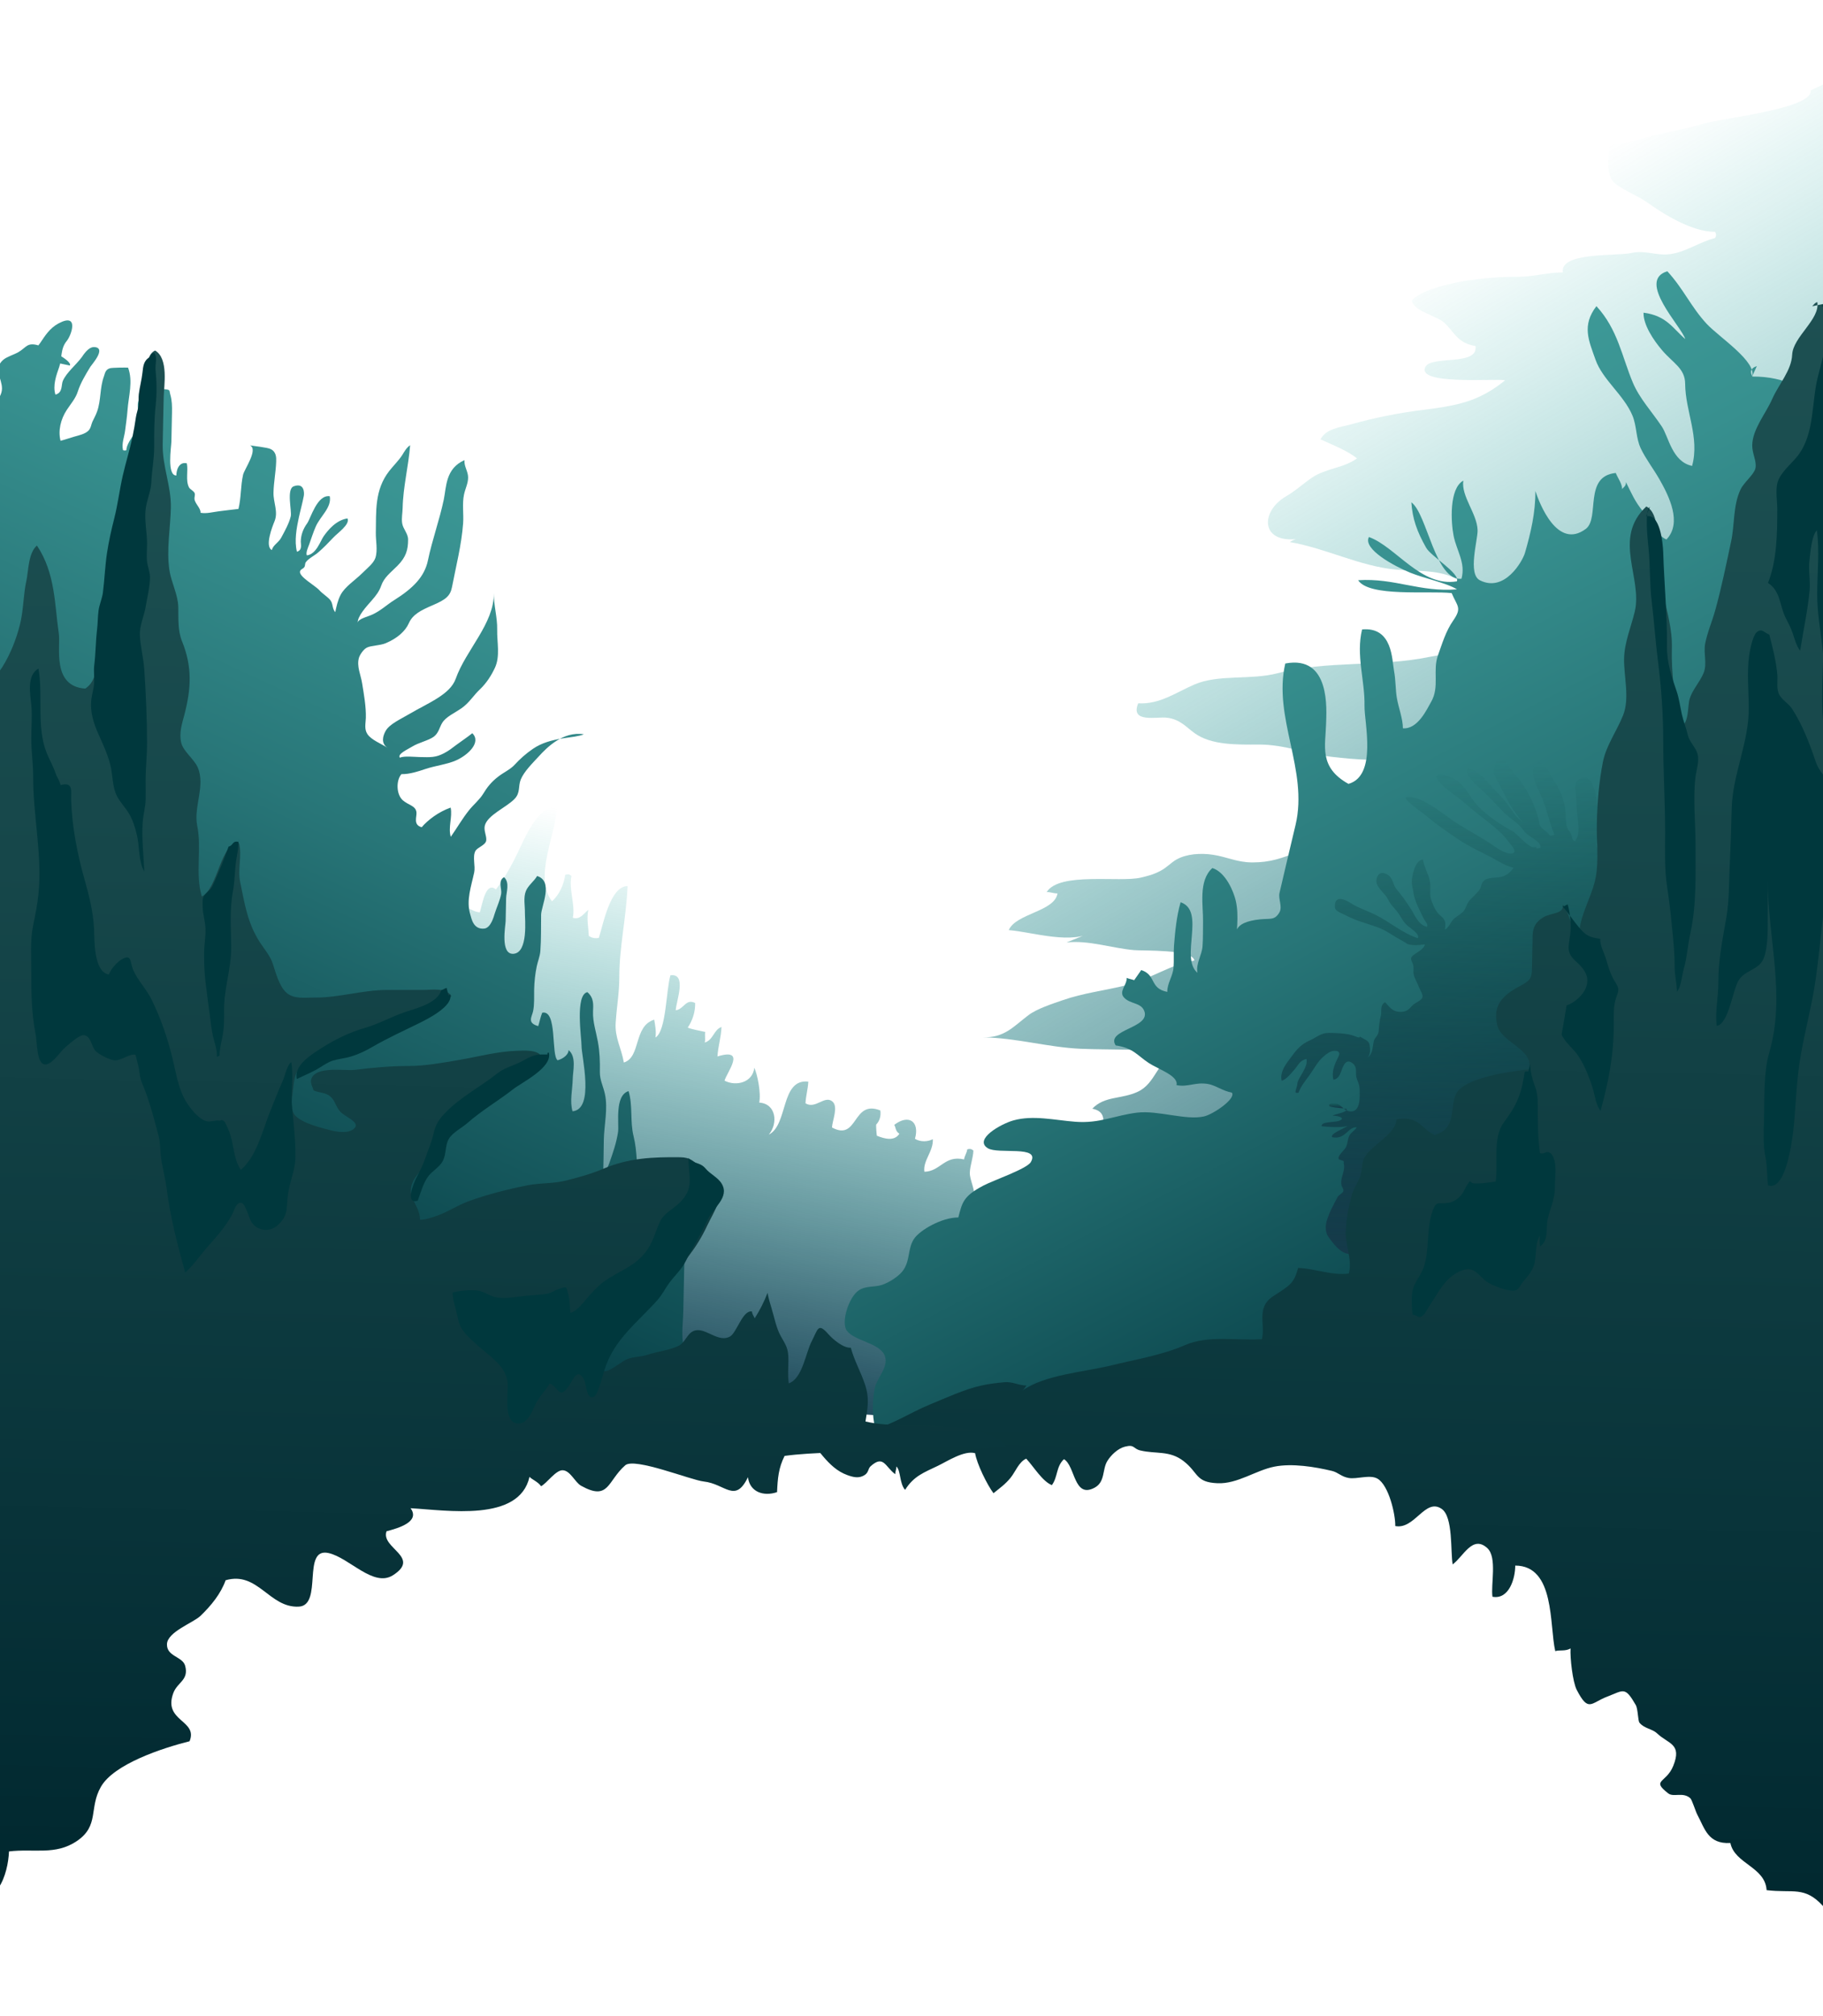 <?xml version="1.0" encoding="utf-8"?>
<!-- Generator: Adobe Illustrator 16.0.0, SVG Export Plug-In . SVG Version: 6.00 Build 0)  -->
<!DOCTYPE svg PUBLIC "-//W3C//DTD SVG 1.1//EN" "http://www.w3.org/Graphics/SVG/1.1/DTD/svg11.dtd">
<svg version="1.1" id="Layer_1" xmlns="http://www.w3.org/2000/svg" xmlns:xlink="http://www.w3.org/1999/xlink" x="0px" y="0px"
	 width="3836px" height="4241px" viewBox="0 0 3836 4241" enable-background="new 0 0 3836 4241" xml:space="preserve">
<linearGradient id="SVGID_1_" gradientUnits="userSpaceOnUse" x1="1809.904" y1="2864.427" x2="1809.904" y2="1705.448" gradientTransform="matrix(0.984 0.18 -0.18 0.984 123.84 -226.67)">
	<stop  offset="0" style="stop-color:#1D4759"/>
	<stop  offset="0.181" style="stop-color:#1A5261;stop-opacity:0.819"/>
	<stop  offset="0.499" style="stop-color:#116F75;stop-opacity:0.501"/>
	<stop  offset="0.914" style="stop-color:#039E96;stop-opacity:0.086"/>
	<stop  offset="1" style="stop-color:#00A99D;stop-opacity:0"/>
</linearGradient>
<path fill="url(#SVGID_1_)" d="M1013.542,1904.774c32.437-30.83,54.985-67.828,74.803-108.722
	c13.846-28.569,44.883-105.599,83.449-97.126c-2.082,55.902-49.242,147.178-10.287,197.099
	c15.494-13.561,24.968-35.364,27.859-55.595c4.884-2.079,9.243-1.281,13.078,2.395c-5.875,29.565,8.47,59.894,2.93,87.886
	c14.919,4.797,22.906-8.668,32.586-16.743c-3.973,18.906,0.22,36.108,1.037,55.213c6.76,4.039,13.316,5.38,21.102,3.862
	c8.84-26.966,23.367-108.565,60.404-109.031c-2.607,66.607-17.411,127.5-17.342,191.366c0.035,32.586-5.469,62.316-7.664,96.191
	c-2.047,31.601,12.06,53.153,17.223,83.644c36.359-11.295,19.881-76.54,63.881-90.158c1.989,11.639,4.521,24.672,2.66,37.491
	c22.994-13.438,22.355-101.763,31.494-130.804c35.568-4.683,11.916,54.649,11.159,73.519c16.981-1.801,21.23-25.437,40.829-15.206
	c0.436,18.769-5.523,36.622-15.6,51.776c11.658,4.438,24.933,6.22,36.971,9.197c-1.786,6.169,0.838,16.27-1.262,22.156
	c18.408-5.374,18.648-26.822,35.311-32.742c-0.549,20.762-7.33,41.336-8.506,62.047c62.295-19.34,19.578,33.616,14.92,50.92
	c25.021,12.85,59.607,3.283,62.613-27.165c6.531,13.538,14.568,53.314,10.407,73.278c35.761,2.27,40.037,43.639,20.21,67.316
	c41.015-20.59,24.131-117.965,83.059-111.439c-0.661,15.321-5.31,30.315-5.92,45.618c21.138,13.149,40.515-18.027,56.926-3.52
	c12.538,11.083-0.646,40.169-1.178,54.416c55.711,29.912,42.158-59.562,101.699-35.858c1.748,11.056-1.416,22.394-8.723,29.706
	c-0.471,2.679,0.656,18.949,1.422,23.458c16.416,6.691,36.939,12.125,47.389-4.162c-9.041-5.855-7.207-13.635-10.838-18.67
	c30.906-23.481,53.93-6.797,43.615,29.344c11.898,7.113,26.754,6.257,37.639,0.794c1.348,25.609-21.303,45.372-17.76,68.487
	c34.145-0.688,42.068-35.517,83.613-25.913c0.125-6.187,6.332-14.914,6.402-20.984c4.889-2.05,9.246-1.242,13.072,2.422
	c-0.5,15.508-6.955,30.827-7.514,46.352c-0.545,15.106,11.93,36.214,8.465,50.535c-4.316,17.842-22.465,12.773-24.502,36.208
	c-1.564,18.033,20.529,27.802,17.156,50.492c11.945,7.142,42.465,5.829,54.609,5.088c3.625,5.177,8.547,7.853,14.768,8.029
	c6.791-3.059,12.951-7.094,18.48-12.103c16.371-3.553,21.6-19.639,40.594-7.36c9.629,35.068-1.615,69.444,4.314,105.461
	c2.512,15.272,8.564,26.102,10.734,42.238c2.719,20.199-6.266,36.146,24.188,38.16c-2.111,22.338,12.754,42.881,11.865,66.033
	c-0.813,21.105-5.887,42.268-9.773,63.274c-6.207,33.552-16.633,81.563,3.246,110.995c-50.947-31.139-114.912-7.098-168.012-10.605
	c-63.271-4.18-125.412-31.516-188.756-35.156c-127.065-7.302-257.302-22.506-383.831-45.664
	c-161.395-29.54-322.789-59.08-484.184-88.619c-69.918-12.797-139.002-25.491-205.088-45.858
	c-55.659-17.153-111.042-28.651-167.268-48.109c13.771-19.079,35.872-24.875,46.803-46.976
	c10.182-20.586,9.849-55.883,14.019-78.734c10.452-57.265,1.219-106.604,4.791-161.78c3.561-54.991-4.671-110.567-2.746-162.74
	c1.01-27.354,4.241-52.873,6.988-80.47c2.433-24.455-13.031-58.761-0.336-80.162c25.69,1.164,37.987,11.482,56.971-7.096
	c16.278-15.931,16.986-40.262,12.109-61.59c14.378,0.266,28.061,1.73,38.469,10.906c-3.555-33.462,22.343-19.044,39.291-28.233
	c19.347-10.489,24.529-26.317,30.488-45.447c9.166-29.433-8.646-117.94,56.535-94.31c0.807,13.477,2.824,26.338,4.301,39.761
	c12.115-8.765,23.421-33.56,32.734-48.872c21.123-2.65,32.959,13.736,51.519,15.104c5.446-16.652,13.464-77.37,41.124-40.229"/>
<linearGradient id="SVGID_2_" gradientUnits="userSpaceOnUse" x1="3804.34" y1="2535.326" x2="2733.605" y2="680.76">
	<stop  offset="0" style="stop-color:#1D4759"/>
	<stop  offset="0.181" style="stop-color:#1A5261;stop-opacity:0.819"/>
	<stop  offset="0.499" style="stop-color:#116F75;stop-opacity:0.501"/>
	<stop  offset="0.914" style="stop-color:#039E96;stop-opacity:0.086"/>
	<stop  offset="1" style="stop-color:#00A99D;stop-opacity:0"/>
</linearGradient>
<path fill="url(#SVGID_2_)" d="M3809.792,190.312c6.035,38.565-188.33,58.317-225.779,70.007
	c-36.098,11.269-74.385,16.942-110.191,26.207c-25.465,6.588-59.104,18.684-86.82,16.996c-2.879,22.559-7.266,59.506,6.406,77.396
	c10.488,13.726,54.178,31.669,70.791,43.588c37.398,26.833,96.412,63.407,144.541,63.145c2.945,4.408,2.926,8.787-0.055,13.139
	c-31.465,7.852-62.688,30.102-95.078,33.908c-30.416,3.576-50.678-9.212-81.594-2.35c-30.703,6.814-150.508-2.623-143.402,40.812
	c-31.588-0.297-63.215,9.448-96.598,9.182c-34.047-0.272-68.947,2.696-102.221,7.559c-31.006,4.53-97.668,18.285-118.947,42.192
	c4.053,23.579,52.838,31.536,69.553,48c21.121,20.803,27.262,41.802,64.342,47.801c6.471,43.023-92.543,19.063-105.455,44.042
	c-19.996,38.686,146.332,24.002,167.877,27.973c-55.178,45.084-100.949,53.371-173.184,62.434
	c-52.131,6.54-100.086,16.117-150.535,30.192c-23.65,6.598-52.814,8.651-64.854,31.799c22.426,10.152,58.598,24.617,76.756,40
	c-27.264,20.189-65.582,20.987-93.91,40c-19.666,13.2-34.486,27.744-55.613,40c-52.699,30.572-54.488,97.095,21.424,89.795
	c-6.152,1.351-10.641,5.017-13.227,6.221c76.453,13.086,146.744,50.85,223.773,57.937c42.408,3.902,81.898-0.183,119.787,16.057
	c40.258,17.254,24.461,58.484,30.434,104.385c7.463,57.357-34.385,53.766-79.814,63.146
	c-105.799,21.844-215.98,7.052-320.029,34.435c-56.416,14.847-123.863,1.769-174.59,23.573
	c-38.566,16.578-73.432,42.378-118.549,39.643c-17.537,42.47,39.559,27.54,60.955,30.378c27.576,3.657,39.314,19.204,57.621,32.413
	c35.588,25.676,89.027,24.155,136.186,24c52.73-0.174,100.33,19.718,152,25.779c26.236,3.079,52.145,5.59,80.186,6.221
	c27.58,0.62,52.344,10.172,78.834,9.808c0.594,3.137-0.549,5.201-3.432,6.192c15.371,14.688,61.164,16.016,83.389,17.395
	c4.982,25.104-51.186,47.675-70.977,52.798c-27.836,7.204-66.172,27.683-94.633,26.989c-2.881,51.977-105.143,66.618-143.588,80.826
	c-34.977,12.928-57.807,21.962-96.184,21.992c-32.023,0.025-53.346-11.669-83.375-16.186c-26.02-3.913-55.244-1.726-76.027,9.78
	c-11.24,6.223-21.191,17.43-34.193,24.157c-15.367,7.952-25.713,10.514-41.623,14.248c-44.393,10.421-171.438-12.428-197.766,30.434
	c6.779-0.66,15.803,3.17,22.75,2.72c-5.785,38.376-87.41,41.896-102.508,77.224c49.74,3.816,136.711,32.853,180.699,0.824
	c-19.662,9.877-39.131,16.658-59.133,25.212c45.109-5.411,96.018,11.981,141.553,16.028c20.078,1.784,124.564-2.188,127.389,22.007
	c-47.451,6.88-95.352,40.136-143.332,51.958c-45.053,11.1-90.244,16.214-134.221,31.587c-20.898,7.305-53.639,17.632-72.029,31.63
	c-31.564,24.027-49.963,47.335-95.359,46.349c70.186,1.013,136.646,20.951,205.395,24.028c61.951,2.773,135.967-0.878,197.795,9.623
	c-36.014,16.66-39.779,63.334-77.195,80.755c-34.816,16.211-69.609,8.332-95.803,35.642c46.088,9.258,6.887,56.14,23.418,81.952
	c19.113,29.847,76.23,34.751,109.777,41.993c44.605,9.629,92.551,5.749,136.414,15.63c18.076,4.072,26.908,17.03,50.193,14.818
	c17.406-1.652,33.953-12.81,55.615-8.798c26.059,4.824,47.473,25.129,73.723,30.762c22.186,4.761,47.51,1.786,70.248,1.623
	c67.492-0.485,132.311,16.146,200.611,16c186.279-0.399,371.537-37.543,557.582-54.02c89.199-7.9,179.318-22.608,268.699-26.365
	c38.439-1.616,77.918,3.21,115.926-0.824c1.738-22.238,11.996-42.031,15.375-64.257c10.381-68.297,1.971-144.383,1.836-213.292
	c-0.689-348.983,40.92-701.844-0.057-1049.557c-16.795-142.517-32.215-288.259-18.137-431.546
	c6.836-69.577,8.17-136.546,9.979-206.146c3.047-117.184,24.576-240.822-23.814-353.993"/>
<linearGradient id="SVGID_3_" gradientUnits="userSpaceOnUse" x1="2401.529" y1="1259.809" x2="3420.9" y2="3028.161" gradientTransform="matrix(1 0.021 -0.02 0.951 4.215 -94.28)">
	<stop  offset="0" style="stop-color:#3D9997"/>
	<stop  offset="0.169" style="stop-color:#37908F"/>
	<stop  offset="0.451" style="stop-color:#287678"/>
	<stop  offset="0.808" style="stop-color:#0F4D53"/>
	<stop  offset="1" style="stop-color:#00343D"/>
</linearGradient>
<path fill="url(#SVGID_3_)" d="M3686.351,793.035c12.637-31.071-69.531-84.125-95.166-111.831
	c-33.176-35.861-48.281-72.931-82.752-110.514c-65.477,19.744,30.104,116.521,37.738,142.576
	c-26.107-22.158-39.014-49.144-87.805-55.465c-0.682,24.932,20.104,56.794,39.074,79.056c23.145,27.154,48.303,38.06,48.516,70.517
	c0.379,58.177,30.936,112.466,14.629,172.809c-42.178-8.808-49.424-61.458-63.777-82.911c-21.43-32.029-46.789-58.781-60.875-92.214
	c-23.129-54.896-31.646-112.128-76.697-160.986c-31.311,40.758-16.111,72.444-1.793,112.918
	c14.818,41.881,59.488,73.872,77.584,117.225c9.387,22.482,6.969,47.046,17.711,69.55c10.477,21.938,26.65,42.732,38.928,64.232
	c20.063,35.142,48.707,91.973,14.861,126.974c-21.461-8.896-35.705-42.884-48.766-58.512c-18.027-21.565-25.488-40.378-36.5-62.457
	c1.176,8.196-6.092,11.895-7.865,14.944c-0.281-11.773-8.795-22.429-13.459-33.95c-68.326,6.669-32.916,95.122-63.088,117.671
	c-60.414,45.148-98.021-55.471-106.078-79.71c0.344,45.152-9.529,87.483-22.012,130.495c-4.787,16.483-42.43,83.814-94.725,57.326
	c-26.16-13.253-4.164-85.307-4.844-105.541c-1.178-34.954-34.863-71.174-30.055-104.069c-30.242,16.52-25.959,88.018-20.459,115.799
	c6.277,31.687,25.805,56.956,16.596,90.584c-55.393,5.507-71.961-136.609-105.459-160.833c2.18,34.755,12.076,61.831,31.037,95.443
	c10.617,18.816,71.959,53.965,64.729,70.816c-75.463,12.778-128.453-72.941-185.068-93.24
	c-13.408,25.454,53.803,61.542,86.936,75.029c29.709,12.095,76.928,21.61,98.33,35.078c-78.381,6.323-131.217-24.234-207.941-19.221
	c22.916,35.74,146.871,21.783,196.789,27.058c11.852,28.266,22.322,30.489,3.014,58.143c-15.568,22.295-23.314,49.267-31.822,72.836
	c-11.67,32.336,3.885,66.012-14.287,97.679c-9.035,15.742-28.178,58.223-59.506,55.81c-0.061-20.439-9.045-42.671-12.611-63.186
	c-3.145-18.076-2.387-38.806-6.049-57.661c-4.41-22.689-2.545-93.092-67.217-87.129c-13.236,54.529,6.193,107.742,5.109,160.762
	c-0.715,34.981,27.287,146.747-33.744,164.147c-62.912-34.866-48.271-80.033-47.1-126.646c0.717-28.5,10.137-144.882-85.881-126.612
	c-26.443,113.926,49.055,224.199,21.588,339.702c-11.359,47.761-22.979,96.571-33.781,143.108
	c-2.877,12.387,6.691,29.007-0.145,40.782c-11.121,19.147-20.699,10.938-50.797,15.936c-52.275,8.682-40.473,32.146-41.08,60.958
	c0.705-33.469,7.67-68.882-0.111-102.002c-4.129-17.564-20.373-58.944-49.047-68.209c-30.248,26.869-18.992,80.172-19.68,112.858
	c-0.363,17.257,0.217,34.632-1.092,51.86c-1.477,19.444-14.352,35.9-10.662,55.679c-37.58-31.375,18.127-130.196-35.424-148.426
	c-8.518,28.894-11.74,62.67-13.928,91.483c-1.164,15.332,0.195,30.764-0.971,46.097c-1.357,17.866-13.646,33.501-13.109,51.013
	c-37.953-7.275-22.482-35.263-54.816-45.95c-5.232,7.452-9.719,13.866-14.908,21.329c-3.979-1.617-12.037-3.003-15.689-4.854
	c0.629,15.194-17.299,28.521-5.768,41.239c12.869,14.193,35.445,10.283,42.572,28.025c14.711,36.629-81.451,39.126-60.059,72.805
	c37.457,5.533,45.355,21.042,69.482,36.893c20.408,13.407,63.289,27.07,58.541,46.645c24.717,4.883,39.309-7.033,66.66-2.342
	c14.91,2.557,31.271,14.839,49.865,18.2c9.254,12.519-39.17,45.606-58.799,50.05c-38.268,8.661-96.582-13.288-140.674-7.988
	c-47.207,5.676-78.252,23.193-130.256,19.146c-43.309-3.369-88.66-14.412-129.99-2.83c-26.469,7.419-83.471,39.648-54.236,58.313
	c21.721,13.867,111.908-6.752,90.869,29.361c-8.293,14.234-77.586,37.833-99.592,49.334c-43.148,22.553-44.766,36.096-52.961,67.191
	c-35.133-0.034-79.859,26.316-92.445,43.894c-15.059,21.027-7.717,47.698-25.578,69.919c-8.232,10.24-27.486,23.099-43.045,28.195
	c-15.133,4.962-33.699,1.333-48.525,11.38c-21,14.229-37.977,67.788-24.779,85.076c16.764,21.964,70.242,25.523,79.879,53.154
	c8.289,23.776-17.6,46.39-21.695,68.854c-3.922,21.51-4.938,47.514-1.42,69.146c3.475,21.369,0.361,18.893,36.814,23.948
	c41.359,5.736,92.232-0.209,132.822-3.082c178.342-12.628,349.814-20.052,519.193-52.779
	c57.297-11.07,124.857-10.622,185.174-13.396c35.109-1.614,71.768,3.713,107.02,2.828c57.879-1.449,113.012-12.324,168.75-19.803
	c109.359-14.676,211.35-56.552,317.088-79.908c157.072-34.693,290.584-98.369,378.949-181.622
	c46.031-43.369,82.35-80.616,95.234-130.991c12.215-47.761,20.641-91.75,52.004-136.909c37.922-54.6,78.996-107.007,124.83-159.4
	c54.984-62.854,71.205-142.589,74.717-212.583c5.693-113.429-52.32-217.988-66.98-330.132
	c-14.561-111.384-19.799-223.093-33.02-334.536c-8.195-69.117-2.285-145.403-41.834-212.503
	c-29.863-50.666-88.484-84.233-88.018-140.186c0.434-51.756-9.244-100.009,3.604-150.842c9.902-39.18-51.441-67.369-117.393-66.754
	c-6.045-9.509-4.037-18.123,8.957-21.999"/>
<g>
	
		<linearGradient id="SVGID_4_" gradientUnits="userSpaceOnUse" x1="3120.016" y1="2811.391" x2="3120.016" y2="1706.964" gradientTransform="matrix(1 0.021 -0.02 0.951 4.215 -94.28)">
		<stop  offset="0" style="stop-color:#153A4A"/>
		<stop  offset="0.6" style="stop-color:#0A3C41;stop-opacity:0.4"/>
		<stop  offset="1" style="stop-color:#003D39;stop-opacity:0"/>
	</linearGradient>
	<path fill="url(#SVGID_4_)" d="M3454.925,1850.627c12.43-13.799,14.156-32.497-9.891-43.693
		c-12.344-5.745-32.961-8.68-48.16-11.413c-5.098-0.918-10.234-1.594-15.398-2.109c1.516-0.739,3.057-1.397,4.637-1.908
		c7.033-2.276,16.781-2.774,24.133-4.769c-1.178-14.289-44.246-12.714-47.383-0.197c-7.387-7.925-1.83-17.038-1.854-25.254
		c-0.029-9.118-1.645-17.246,2.012-26.57c4.654-11.857,0.705-21.208-0.707-33.243c-1.746-14.949-3.875-31.729-9.289-46.428
		c-3.084-8.377-10.732-26.294-29.977-16.278c-13.422,6.986-6.664,27.622-6.58,37.33c0.17,19.423,2.742,38.871,4.629,58.305
		c1.031,10.629,1.033,26.912-7.764,35.812c-6.236-4.531-5.041-10.735-7.6-15.947c-2.309-4.7-7.021-8.95-8.35-13.741
		c-3.359-12.118-2.186-25.731-3.768-38.093c-2.66-20.776-10.432-40.438-23.629-60.057c-6.822-10.134-13.479-33.049-31.311-39.391
		c-29.318,10.049-2.109,57.003,3.975,70.689c12.119,27.267,16.949,55.376,28.111,82.473c-2.84,1.298-5.766,1.854-9.52,1.796
		c-6.16-10.208-20.707-14.674-22.234-26.101c-1.428-10.664-4.854-20.734-8.713-31.064c-10.492-28.099-26.99-56.517-50.93-82.46
		c-5.357-5.802-13.906-30.034-29.463-18.605c-3.893,2.861-4.564,12.742-5.588,16.413c-2.309,8.246-0.854,13.86,3.762,21.764
		c12.193,20.883,20.445,42.088,34.5,62.965c6.373,9.472,12.594,18.642,20.227,27.599c-10.373-8.023-17.689-17.905-23.713-26.891
		c-9.982-14.888-23.525-29.858-37.564-43.833c-11.725-11.671-27.848-35.748-51.605-41.459
		c-12.676,8.856,15.668,35.023,25.125,43.173c18.361,15.829,32.24,32.394,48.596,48.923c13.533,13.676,32.137,23.548,41.955,38.417
		c9.057,13.716,38.383,22.317,35.943,36.706c-3.27,1.449-6.697,1.697-10.199,1.076l0.559-0.215c0.836-0.547,1.67-1.094,2.504-1.64
		c-2.752-0.389-6.148-0.449-9.791-0.297c-16.381-7.37-33.092-28.962-41.363-33.49c-36-19.712-70.137-44.646-87.459-71.027
		c-8.301-12.645-17.699-28.86-34.891-38.812c-7.717-4.465-31.73-15.907-38.166-6.094c-3.271,4.988,13.732,20.461,18.596,24.502
		c14.32,11.898,31.117,23.17,44.688,35.324c27.67,24.775,68.396,50.171,87.572,77.062c3.752,5.262,21.078,22.027,9.055,25.368
		c-12.289,3.415-33.836-11.831-38.828-15.355c-27.232-19.238-60.734-35.882-88.66-54.954c-13.678-9.341-72.42-57.75-97.402-46.932
		c0.631,5.408,10.451,12.444,15.578,16.979c9.348,8.273,21.711,15.885,31.307,24.11c18.869,16.174,40.553,30.667,62.506,45.699
		c21.523,14.737,45.932,25.949,70.639,38.717c16.539,8.545,26.986,16.887,46.943,22c-5.566,8.266-12.992,15.243-22.674,18.375
		c-9.656,3.121-24.879,1.666-33.863,5.405c-12.557,5.226-9.926,15.388-15.219,22.794c-5.965,8.354-16.309,16.377-22.176,24.096
		c-5.08,6.687-6.432,16.445-12.584,22.389c-7.021,6.782-16.174,10.306-22.146,17.945c-4.824,6.166-7.592,14.43-15.617,19.453
		c0.959-10.771,3.111-19.261-7.555-28.038c-12.398-10.206-16.229-21.487-20.771-33.357c-4.932-12.879-0.988-25.248-2.957-38.467
		c-2.418-16.22-12.82-31.84-14.85-47.873c-16.84,1.372-21.277,30.707-22.863,38.2c-2.422,11.445,1.494,22.361,3.156,33.449
		c1.822,12.152,7.838,24.854,13.402,36.734c2.674,5.703,5.488,11.012,8.188,16.634c2.197,4.585,9.764,11.421,6.385,16.331
		c-17.93-3.112-26.881-26.78-32.469-35.393c-9.688-14.922-19.393-29.521-31.705-43.787c-6.969-8.073-6.955-21.657-16.301-28.588
		c-20.324-15.071-27.115,5.008-25.787,13.926c2.02,13.615,18.848,24.125,24.73,36.915c5.053,10.987,14.434,18.581,21.902,29.173
		c6.861,9.733,8.891,17.482,20.068,26.627c7.375,6.036,25.715,17.74,20.182,25.281c-34.443-11.921-58.1-33.796-88.266-48.865
		c-17.629-8.807-37.643-15.129-53.037-25.223c-15.883-10.413-31.484-12.915-32.797,2.963c-0.811,9.795,0.014,12.285,13.697,18.731
		c10.748,5.064,21.707,10.865,33.441,15.173c20.951,7.691,46.459,13.473,63.361,24.244c11.936,7.606,22.641,13.745,35.115,20.739
		c8.605,4.826,4.729,5.213,17.711,6.57c9.842,1.029,17.68-0.805,25.717-1.192c-0.648,7.121-10.967,13.657-19.635,19.329
		c-12.73,8.33-10.123,11.043-5.887,20.841c3.291,7.612,0.529,14.809,2.053,22.603c1.715,8.759,8.031,18.146,11.094,26.942
		c2.186,6.282,9.889,16.305,6.908,22.704c-2.82,6.059-14.023,9.683-20.207,15.486c-5.17,4.85-9.986,13.178-22.631,13.912
		c-21.117,1.227-27.273-12.773-35.311-20.264c-11.492,6.071-6.738,19.79-8.84,27.848c-2.887,11.071-3.809,21.436-4.637,32.821
		c-0.443,6.065-2.846,8.712-6.863,14.212c-4.383,5.999-3.867,9.876-5.053,16.302c-1.588,8.617-2.232,18.997-12.174,25.718
		c7.834-6.554,6.289-20.071,4.715-27.921c-1.816-9.065-10.588-10.293-20.488-17.049c1.629,5.531-11.064-1.254-16.537-2.697
		c-11.047-2.918-21.814-3.854-33.758-4.31c-10.217-0.391-19.525-1.107-27.223,1.438c-9.994,3.304-17.355,9.504-26.271,13.346
		c-25.242,10.882-32.754,26.015-45.375,42.161c-10.363,13.26-18.625,28.341-15.182,43.034c8.709-0.398,24.859-20.777,29.188-25.99
		c5.807-6.986,9.254-16.297,22.926-19.708c3.074,12.188-5.951,24.693-12.102,35.993c-3.402,6.248-6.602,10.54-7.035,17.171
		c-0.363,5.592-4.619,12.813-3.57,17.656c2.072,0.795,4.146,0.839,6.223,0.131c3.654-12.092,15.891-26.856,24.051-38.296
		c8.885-12.455,16.336-27.827,29.709-38.698c4.146-3.369,12.564-10.77,20.957-10.977c16.348-0.402,10.23,10.395,7.361,16.092
		c-7.188,14.267-12.852,29.28-8.73,44.771c13.803-2.614,15.664-17.438,18.631-24.046c2.781-6.19,8.65-22.108,22.691-9.777
		c9.018,7.92,5.023,18.263,6.668,26.947c1.641,8.644,7.338,16.938,7.139,26.706c-0.184,9.11,4.877,51.801-22.742,46.274
		c-1.854-0.369-3.582-1.059-5.227-1.943c-3.854,5.609-23.207,7.725-29.211,11.486c13.266-0.154,27.865,5.285,14.773,10.445
		c-10.723,4.228-38.684,1.146-37.563,11.679c14.514,1.757,41.467,3.166,54.684-0.338c-8.176,5.352-37.176,16.122-32.555,23.419
		c28.133,6.141,33.285-22.771,51.938-20.795c-3.543,6.285-12.447,10.629-15.846,17.755c-3.828,8.029-3.098,16.746-7.205,24.353
		c-3.311,6.138-18.221,18.042-14.951,24.449c1.365,2.675,8.797,2.825,10.139,4.724c1.424,2.016-0.354,3.722,0.42,5.713
		c1.541,3.965,0.617,10.289-0.199,14.297c-2.055,10.079-7.102,20.208-4.574,30.762c0.986,4.135,4.99,8.026,3.746,12.329
		c-1.379,4.78-9.377,7.452-11.859,12.07c-8.814,16.379-19.352,35.72-23.643,52.77c-2.299,9.131-2.148,22.286,4.035,31.01
		c6.314,8.903,19.092,26.682,32.268,32.97c15.518,7.405,49.965,8.163,67.455,6.435c40.869-4.036,69.143-17.885,93.682-35.765
		c46.887-34.169,101.176-74.609,111.686-118.462c13.967-58.27,1.834-119.143,57.285-171.49
		c19.787-18.68,45.914-35.027,65.469-53.856c21-20.221,33.607-42.316,49.043-63.948c24.721-34.646,92.939-45.923,121.172-79.516
		c17.037-20.271,21.092-42.936,27.383-64.832c5.002-17.42,12.557-35.469,13.281-53.091c0.527-12.742,0.342-23.525-5.9-35.913
		c-5.48-10.884-5.43-19.63-7.592-30.466c-2.242-11.224-13.945-21.527-10.932-33.35
		C3414.735,1879.569,3439.241,1868.041,3454.925,1850.627z"/>
	
		<linearGradient id="SVGID_5_" gradientUnits="userSpaceOnUse" x1="2857.962" y1="2486.477" x2="2857.962" y2="2475.51" gradientTransform="matrix(1 0.021 -0.02 0.951 4.215 -94.28)">
		<stop  offset="0" style="stop-color:#153A4A"/>
		<stop  offset="0.6" style="stop-color:#0A3C41;stop-opacity:0.4"/>
		<stop  offset="1" style="stop-color:#003D39;stop-opacity:0"/>
	</linearGradient>
	<path fill="url(#SVGID_5_)" d="M2811.737,2321.34c-7.865-1.596-18.33,0.563-14.201,5.648c1.814,2.237,19.533,3.982,29.744,4.705
		C2822.124,2327.492,2817.464,2322.499,2811.737,2321.34z"/>
	
		<linearGradient id="SVGID_6_" gradientUnits="userSpaceOnUse" x1="2876.577" y1="2490.49" x2="2876.577" y2="2486.477" gradientTransform="matrix(1 0.021 -0.02 0.951 4.215 -94.28)">
		<stop  offset="0" style="stop-color:#153A4A"/>
		<stop  offset="0.6" style="stop-color:#0A3C41;stop-opacity:0.4"/>
		<stop  offset="1" style="stop-color:#003D39;stop-opacity:0"/>
	</linearGradient>
	<path fill="url(#SVGID_6_)" d="M2833.317,2332.041c-1.227-0.04-3.383-0.16-6.037-0.348c1.816,1.479,3.693,2.858,5.701,3.94
		C2833.712,2334.572,2833.892,2333.388,2833.317,2332.041z"/>
</g>
<linearGradient id="SVGID_7_" gradientUnits="userSpaceOnUse" x1="1199.438" y1="1114.922" x2="363.156" y2="2924.852" gradientTransform="matrix(1 0.021 -0.02 0.951 4.216 -94.28)">
	<stop  offset="0" style="stop-color:#3D9997"/>
	<stop  offset="0.169" style="stop-color:#37908F"/>
	<stop  offset="0.451" style="stop-color:#287678"/>
	<stop  offset="0.808" style="stop-color:#0F4D53"/>
	<stop  offset="1" style="stop-color:#00343D"/>
</linearGradient>
<path fill="url(#SVGID_7_)" d="M66.385,751.86c0.053-9.203,12.768-22.36,18.643-31.027c9.279-13.689,19.264-30.402,38.189-40.482
	c43.816-23.336,27.214,24.838,17.323,36.794c-14.125,17.069-9.517,36.559-15.926,54.78c-6.097,17.329-14.077,39.153-7.946,58.256
	c15.923-4.264,11.768-20.412,15.643-29.105c7.845-17.613,27.257-32.929,39.682-49.54c2.768-3.7,13.603-22.393,26.819-21.398
	c25.905,1.948-5.781,36.78-8.551,41.295c-10.165,16.568-21.066,34.843-26.526,52.183c-4.587,14.569-14.348,25.27-23.271,38.859
	c-12.686,19.319-18.551,43.616-13.052,64.82c9.382-2.305,20.499-6.37,29.104-8.758c11.169-3.1,22.064-5.594,29.107-12.106
	c5.829-5.388,6.268-13.787,8.837-19.245c3.4-7.228,7.181-13.811,9.891-21.499c8.576-24.336,5.417-49.627,14.324-73.795
	c2.219-6.019,2.794-14.62,13.051-17.288c4.872-1.269,33.056-1.585,37.803-1.2c10.773,28.977,1.016,59.715-1.152,89.161
	c-1.044,14.183-3.268,29.122-5.162,43.743c-1.747,13.477-7.576,26.633-4.384,40.641c2.336,0.934,4.693,0.983,7.072,0.148
	c0.073-11.302,10.913-25.935,17.541-35.645c8.589-12.579,12.049-24.635,9.328-38.559c-2.336-11.95-5.883-24.609,1.605-36.301
	c2.763-4.314,9.693-16.592,16.385-19.196c6.977-2.714,20.505-0.225,30.936,0.823c18.471,1.859,13.778,1.783,16.667,11.743
	c3.649,12.572,3.837,24.89,3.577,37.65c-0.417,20.627-0.869,41.253-1.302,61.881c-0.217,10.288-9.967,71.61,10.544,70.694
	c-0.442-7.197,3.488-29.757,21.931-25.498c3.343,15.335-3.086,35.737,4.564,50.587c2.245,4.355,10.154,7.391,11.975,12.364
	c1.366,3.727-0.877,8.273-0.445,12.101c1.134,10.025,13.462,19.234,12.774,28.971c12.24,2.327,26.183-1.58,37.765-3.021
	c13.978-1.737,27.579-3.499,42.018-5.045c5.867-23.671,4.35-48.14,9.743-72.04c2.502-11.092,32.665-53.58,14.477-61.641
	c9.423,1.604,35.713,4.156,43.141,7.559c12.55,5.746,12.276,18.225,12.009,26.482c-0.718,22.183-5.163,43.035-5.631,65.271
	c-0.452,21.434,10.48,40.201,2.048,60.608c-4.366,10.57-20.891,52.319-5.54,60.245c2.574-10.565,13.909-15.26,19.69-25.981
	c7.689-14.264,16.646-30.25,20.118-45.051c2.59-11.038-9.526-57.304,6.23-63.075c22.742-8.329,22.31,14.386,21.267,19.99
	c-2.851,15.28-7.227,30.514-10.526,45.86c-4.774,22.21-9.722,49.073-3.972,71.79c11.674-3.375,8.089-14.518,8.129-21.31
	c0.075-13.25,4.582-26.326,13.461-38.542c7.204-9.911,20.856-60.91,47.488-56.879c4.393,24.139-20.103,41.884-29.77,64.455
	c-5.032,11.745-9.271,24.811-13.438,36.657c-1.894,5.39-8.016,18.263-4.84,23.329c20.068-2.837,28.231-30.321,35.215-40.245
	c8.499-12.07,25.789-33.978,50.151-37.553c5.707,12.556-20.182,30.019-30.095,40.579c-9.564,10.186-20.48,21.391-31.173,30.643
	c-8.07,6.984-20.595,12.936-26.304,20.725c-2.402,3.275-1.03,6.903-3.117,10.271c-2.645,4.263-8.25,4.374-9.236,9.446
	c-2.183,11.232,31.79,29.342,40.986,39.674c6.1,6.855,16.192,12.931,22.142,19.729c7.059,8.06,3.667,17.556,11.053,26.182
	c2.462-11.801,5.05-24.35,11.083-36.077c8.99-17.475,30.423-30.793,45.992-46.274c9.768-9.709,23.726-20.615,27.38-31.873
	c5.307-16.331,0.559-36.224,0.908-52.855c0.922-43.794-3.227-90.041,28.521-130.301c8.824-11.194,19.894-21.898,27.162-33.345
	c4.193-6.604,8.551-15.263,16.527-20.478c-3.442,44.39-14.832,87.416-15.772,132.148c-0.221,10.454-2.652,21.662-0.979,32.071
	c1.971,12.269,12.394,21.325,12.44,34.061c0.08,21.22-4.078,36.87-22.311,55.233c-14.868,14.973-28.125,24.316-34.21,41.801
	c-4.108,11.807-10.49,20.332-19.795,31.011c-10.926,12.539-30.528,33.157-29.703,47.625c-0.541-8.307,20.406-13.01,30.235-17.485
	c18.567-8.455,30.033-20.208,46.317-30.44c40.066-25.183,64.101-49.368,71.25-83.881c8.838-42.682,24.342-84.874,33.314-127.723
	c5.576-26.633,3.379-65.317,43.578-83.071c-1.166,12.944,7.514,23.386,7.645,36.137c0.132,12.516-6.025,23.883-8.621,36.142
	c-4.246,20.055-0.421,40.744-1.911,60.93c-3.337,45.143-14.844,89.418-23.374,133.754c-3.566,18.531-12.922,26.419-40.063,37.99
	c-26.212,11.175-42.768,19.914-50.828,38.215c-7.293,16.562-24.189,31.754-48.787,42.034c-11.725,4.9-30.696,4.601-39.648,9.285
	c-7.9,4.133-15.021,15.995-16.547,21.442c-5,17.849,3.891,35.728,6.67,53.024c3.883,24.134,8.539,49.322,7.92,73.238
	c-0.286,11.091-3.764,23.557,3.238,34.048c8.402,12.59,28.072,19.594,42.783,29.166c-14.994-9.313-10.188-25.806-4.104-36.219
	c8.218-14.062,31.076-24.248,48.727-34.66c40.312-23.78,86.631-41.115,98.525-74.771c21.396-60.551,80.938-115.882,80.197-180.063
	c-0.499,25.433,7.611,51.294,6.989,77.08c-0.608,25.191,6.66,55.589-4.671,79.897c-7.328,15.719-17.475,32.118-32.047,45.896
	c-13.293,12.565-22.445,28.515-38.916,39.746c-14.89,10.153-32.378,17.752-40.211,30.643c-5.246,8.633-7.352,21.229-17.466,28.763
	c-10.904,8.122-32.511,12.65-45.542,20.911c-8.289,5.254-31.73,15.354-26.018,23.308c9.74-4.097,29.301-1.564,41.721-1.303
	c23.588,0.497,33.559,1.207,51.459-8.122c10.387-5.411,17.158-11.033,25.72-17.437c11.132-8.323,22.866-15.863,33.614-24.609
	c19.391,18.909-8.271,45.56-34.109,57.166c-18.172,8.161-44.143,11.28-64.442,18.085c-14.858,4.981-33.448,11.182-50.587,10.856
	c-11.512,13.154-11.08,43.104,3.327,55.358c11.897,10.12,26.507,10.971,28.302,24.701c1.213,9.273-7.785,26.634,11.068,31.598
	c12.646-15.021,35.722-32.54,60.893-41.279c4.131,20.016-5.764,41.624,0.283,61.463c12.701-17.916,23.842-37.729,38.545-56.107
	c9.268-11.577,22.297-22.27,29.578-34.31c8.377-13.853,17.121-25.199,32.707-36.979c11.251-8.506,24.598-14.474,33.363-24.02
	c11.072-12.055,23.665-23.489,38.961-33.875c17.537-11.911,38.238-18.154,64.39-22.121c13.335-2.025,33.065-3.996,42.419-8.256
	c-44.061-7.09-78.473,28.745-94.282,45.919c-13.969,15.175-31.599,32.412-38.507,49.382c-5.658,13.909-0.221,27.864-13.33,41.023
	c-17.998,18.07-55.394,33.156-62.006,54.952c-3.163,10.432,3.67,21.946,2.843,31.542c-0.918,10.618-18.682,14.624-22.985,22.873
	c-6.278,12.037,0.371,31.55-2.405,44.746c-6.224,29.565-17.45,59.158-8.16,89.169c2.525,8.157,6.327,31.655,29.453,29.092
	c13.732-1.522,19.825-24.964,21.806-31.316c4.322-13.861,11.149-27.733,13.625-41.787c1.806-10.259-7.406-27.372,5.986-34.971
	c12.627,11.043,4.71,31.958,4.451,44.247c-0.34,16.11-0.679,32.221-1.018,48.332c-0.195,9.258-11.826,70.23,16.17,68.614
	c32.143-1.853,24.125-74.674,24.37-86.315c0.308-14.636-3.643-31.916,2.175-46.061c4.73-11.498,17.51-20.68,23.529-31.314
	c35.188,10.93,8.707,63.333,8.393,81.385c-0.441,25.479,0.348,51.15-1.602,76.584c-0.854,11.139-5.324,21.11-7.609,32.146
	c-3.291,15.884-5.096,32.456-5.449,49.261c-0.314,14.965,0.815,30.254-2.208,45.01c-2.438,11.885-13.39,24.92,10.823,31.394
	c3.102-9.681,4.409-18.503,8.368-28.183c32.292-6.745,18.258,89.951,32.401,100.084c12.854-3.465,23.477-13.021,22.975-21.53
	c17.154,14.137,9.195,43.234,8.814,61.37c-0.455,21.564-6.642,46.211-0.43,67.463c47.164-4.17,18.491-116.629,18.945-138.202
	c0.296-14.048-14.074-106.952,12.295-112.433c14.391,12.302,12.387,27.161,11.91,41.093c-0.725,21.25,6.299,41.917,10.186,63.093
	c3.877,21.134,4.617,41.885,4.184,63.238c-0.352,17.14,7.118,30.51,10.656,46.796c6.707,30.872-1.662,65.057-2.317,96.186
	c-0.582,27.641-0.467,55.332-1.878,82.946c1.248-10.24,9.637-22.944,13.304-33.328c7.953-22.507,14.997-42.745,18.536-65.851
	c2.488-16.249-7.902-76.981,22.139-85.979c9.195,30.852,2.751,63.484,10.486,94.814c8.295,33.599,6.089,65.688,10.523,99.282
	c4.986,37.786,3.096,75.576,7.57,113.322c1.166,9.841-1.197,43.034,14.877,48.432c11.299-23.81,28.288-45.097,31.246-70.054
	c2.559-21.587-4.535-59.176,28.667-73.729c6.411,19.961,2.077,41.605,4.656,61.772c3.003,23.473,10.151,44.548,9.649,68.402
	c-0.856,40.668-1.713,81.335-2.569,122.003c-0.446,21.188-3.747,43.346-0.782,64.507c2.848,20.318,12.432,43.846,11.527,63.853
	c5.418-8.749,14.367-17.824,16.619-27.738c2.225-9.801-6.188-23.59,7.693-31.144c14.263,9.867,18.313,32.466,20.665,44.657
	c2.429,12.59,1.897,29.466-0.866,41.963c-3.816,17.253-22.338,22.715-51.76,24.026c-55.809,2.485-114.248-2.041-170.423-2.858
	c-43.058-0.627-79.427,6.131-120.719,10.445c-53.589,5.602-110.413,0.433-164.351-3.634c-53.879-4.062-105.557-6.655-156.113-19.341
	c-39.883-10.006-78.93-20.308-119.721-29.159c-49.852-10.815-103.323-17.976-151.298-31.381
	c-70.22-19.621-108.425-58.894-136.537-99.293c-60.427-86.847-100.386-176.979-156.46-264.735
	c-59.079-92.457-117.238-186.303-164.88-280.764c-49.4-97.942-37.306-202.463-81.11-300.537
	c-15.78-35.333-32.492-71.391-40.274-107.415c-14.641-67.774-5.677-136.156-15.034-203.916
	c-7.204-52.156-36.692-102.326-35.852-154.95c0.688-43.062,38.125-78.693,42.775-121.18c4.575-41.797-20.755-84.993-30.379-126.581
	c-5.195-22.461-6.134-44.796-16.749-66.842c-8.447-17.546-22.966-33.876-31.953-51.289c-18.042-34.961,17.492-58.8,23.778-92.854
	c4.072-22.048-2.802-43.628,8.06-65.284c8.545-17.037,26.213-30.744,38.008-46.846c14.818-20.233,42.274-40.995,42.494-63.691
	c0.211-21.833-19.078-41.509,2.538-60.585c7.323-6.463,22.538-10.853,31.87-16.205c16.851-9.664,18.228-21.138,41.296-14.536
	c16.443,4.706,72.482,31.572,67.209,42.666"/>
<linearGradient id="SVGID_8_" gradientUnits="userSpaceOnUse" x1="2942.267" y1="674.723" x2="2942.266" y2="4335.163" gradientTransform="matrix(1 0.021 -0.02 0.951 4.216 -94.28)">
	<stop  offset="0" style="stop-color:#1D5052"/>
	<stop  offset="0.332" style="stop-color:#16474A"/>
	<stop  offset="0.883" style="stop-color:#042D34"/>
	<stop  offset="1" style="stop-color:#00272E"/>
</linearGradient>
<path fill="url(#SVGID_8_)" d="M3813.312,644.345c3.537-3.466,4.262-6.375,10.676-8.902c6.402,36.244-51.053,73.02-52.846,110.698
	c-1.605,33.736-28.176,61.771-42.025,93.274c-13.6,30.942-41.551,63.316-42.045,97.565c-0.248,17.224,9.959,33.368,6.732,48.16
	c-2.889,13.244-24.102,29.468-31.148,44.288c-16.168,33.994-12.4,74.041-19.887,109.096c-10.301,48.199-20.23,97.397-33.604,145.577
	c-6.5,23.416-16.811,47.003-21.174,70.361c-3.77,20.188,4.814,41.857-3.326,61.581c-7.594,18.4-23.465,35.142-29.156,53.788
	c-4.707,15.404-0.967,51.08-18.814,59.77c-12.215-53.48-20.146-112.207-18.717-165.695c1.082-40.509-9.869-75.024-17.859-113.412
	c-6.68-32.098,4.086-63.011-7.574-93.404c-8.354-21.775,0.613-76.101-28.324-91.623c-71.963,67.647-7.063,150.065-24.449,221.881
	c-7.611,31.427-21.559,63.849-22.307,97.835c-0.818,37.255,12.246,83.366-1.994,119.328c-12.992,32.8-35.732,63.675-42.584,98.469
	c-8.588,43.625-11.871,86.937-12.805,131.255c-0.766,36.305,4.35,74.24-2.09,110.258c-6.932,38.772-32.662,78.899-34.959,117.916
	c-22.363-13.009-18.238-41.135-34.336-58.805c2.074,19.399-24.082,16.247-40.57,25.808c-25.395,14.721-23.078,34.415-23.361,53.239
	c-0.273,18.221-1.002,36.436-1.15,54.658c-0.184,22.75-4.93,26.094-28.646,38.874c-42.107,22.692-52.213,46.234-44.424,80.176
	c8.643,37.646,77.121,50.338,67.092,93.14c-51.445,5.802-121.75,17.761-147.262,42.836c-24.914,24.486,1.293,81.743-51.791,95.278
	c-28.053-12.469-32.012-41.357-80.359-32.849c0.693,27.58-45.238,50.77-63.082,74.402c-10.02,13.269-8.051,23.024-10.846,38.051
	c-2.859,15.394-14.289,28.609-18.664,43.354c-7.717,26.021-13.426,56.712-13.951,81.732c-0.602,28.555,14.137,56.156,6.666,86.809
	c-35.469,4.977-72.592-10.901-106.77-11.659c-9,32.438-15.871,35.647-52.543,59.437c-36.627,23.758-15.777,59.521-23.719,90.547
	c-57.053,2.799-114.215-8.546-161.828,12.326c-47.941,21.015-104.275,30.204-155.109,42.676
	c-56.561,13.877-140.369,19.472-187.238,53.155c4.303-3.092,6.357-7.993,8.971-10.856c-17.082,0.026-28.449-8.63-47.4-6.854
	c-15.984,1.499-32.35,3.406-47.982,6.93c-35.682,8.043-74,25.901-107.932,39.831c-42.623,17.496-80.498,43.884-125.936,54.266
	c-45.748,10.454-94.673,8.482-141.816,6.711c32.186,27.561,51.489,72.308,93.949,87.546c12.111,4.347,24.262,7.667,36.281,0.036
	c8.949-5.683,6.982-13.477,12.734-18.638c27.518-24.7,30.535,1.197,51.764,16.723c-0.012-5.112,2.639-11.212,2.492-16.251
	c9.65,9.546,6.129,35.495,18.262,49.234c18.527-29.387,39.893-36.548,69.229-50.699c19.326-9.323,55.26-32.896,78.104-26.463
	c3.498,22.087,25.107,66.064,38.613,84.197c13.328-10.729,24.695-18.624,35.936-32.377c10.33-12.638,17.537-33.59,32.98-40.313
	c15.299,16.194,34.027,47.874,54.004,55.67c12.709-16.989,8.658-39.058,25.443-54.574c24.033,14.14,20.461,83.927,64.734,59.825
	c22.27-12.123,15.592-38.043,26.486-55.902c7.492-12.28,22.088-26.419,36.977-30.225c21.029-5.375,16.789,4.243,32.584,7.987
	c33.096,7.846,61.424-0.515,90.883,22.34c31.965,24.803,24.561,44.626,71.494,46.582c42.092,1.753,79.992-27.044,119.689-34.925
	c37.494-7.445,85.531,0.535,120.951,8.965c13.502,3.214,19.211,12,35.133,14.857c17.688,3.173,44.813-7.85,60.881,1.524
	c23.826,13.899,37.93,75.613,37.313,99.624c40.998,8.073,63.035-60.225,97.795-35.985c24.281,16.93,18.178,89.663,23,116.667
	c22.334-16.073,41.863-63.004,73.084-34.059c20.939,19.415,6.859,77.037,10.678,102.139c35.17,6.55,48.02-39.193,47.906-65.57
	c84.268,0.187,71.59,125.922,84.225,179.985c8.23-3.003,21.35,0.827,32.186-5.74c-1.275,19.363,4.393,70.504,12.973,87.138
	c24.871,48.221,29.502,27.539,63.947,14.396c35-13.354,37.35-22.213,60.277,17.541c4.801,8.322,4.404,33.185,7.898,37.372
	c10.465,12.54,26.57,12.49,36.936,22.296c23.816,22.53,53.059,21.489,33.994,68.538c-14.82,36.571-47.256,29.081-10.43,57.741
	c11.207,8.72,30.939-3.84,46.516,10.33c3.379,3.073,11.352,28.374,14.52,34.247c15.838,29.378,22.299,62.295,69.656,59.733
	c8.861,43.95,73.266,50.11,76.234,99.216c55.32,6.754,79.771-9.17,118.648,33.354c28.045,30.675,47.287,84.879,80.512,104.486
	c29.193-33.111,21.375-106.294,29.535-147.385c17.682-89.04,21.193-168.898,21.059-260.335
	c-0.189-129.015-24.227-253.457-24.418-382.164c-0.064-43.372,6.256-91.279,0.477-134.262c-6.617-49.218-20.008-48.452,14.58-88.51
	c19.9-23.048,37.684-31.163,44.943-59.678c0.002-0.014,0.006-0.026,0.01-0.039c9.098-35.818,2.033-78.3,2.949-114.879
	c1.406-56.255,4.404-112.427-4.508-168.353c-20.273-127.241-14.113-255.818-13.898-383.392
	c0.246-149.214-52.572-299.933-3.293-447.632c42.678-127.907,58.277-257.143,83.121-386.546
	c11.258-58.648,17.379-116.749,21.023-175.861c3.23-52.34,20.924-104.313,23.779-156.769c2.41-44.287,3.564-87.636-7.756-131.404
	c-12.363-47.779-0.727-95.731-8.959-143.652c-6.09-35.424-25.213-74.242-47.461-107.827c-19.828-29.925-34.236-60.285-53.439-90.138
	c-13.629-21.182-31.285-39.252-41.49-60.87c-9.928-21.036-31.203-34.893-69.096-45.076"/>
<g id="XMLID_18_">
	<g>
		<linearGradient id="SVGID_9_" gradientUnits="userSpaceOnUse" x1="959.154" y1="750.743" x2="890.349" y2="4018.852">
			<stop  offset="0" style="stop-color:#1D5052"/>
			<stop  offset="0.332" style="stop-color:#16474A"/>
			<stop  offset="0.883" style="stop-color:#042D34"/>
			<stop  offset="1" style="stop-color:#00272E"/>
		</linearGradient>
		<path fill="url(#SVGID_9_)" d="M398.886,3663.103c-56.85,14.23-159.06,47.747-186.512,95.735
			c-25.817,45.151-2.7,81.907-50.941,114.413c-44.878,30.225-89.994,15.297-142.499,21.621
			c-2.1,47.477-24.781,124.268-95.977,99.269c0.001-37.486-14.093-73.239-13.891-112.532
			c0.707-138.158,42.33-234.763-45.976-353.133c-87.174-116.863-86.778-248.534-86.872-386.695
			c-0.027-40.911-1.434-68.543,14.908-105.671c11.521-26.17,34.377-59.032,52.959-79.558c17.441-19.258,31.242-5.159,33.837-36.951
			c1.604-19.748-23.833-47.865-31.773-65.224c-15.773-34.462-18.468-65.688-24.951-102.333
			c-31.056-175.377-69.056-348.261-94.192-524.954c-21.966-154.398,43.953-301.758,47.369-454.508
			c0.659-29.529-2.098-56.614,19.044-84.072c15.895-20.657,30.3-38.878,41.301-60.547c20.162-39.734,27.631-79.046,65.17-113.595
			l61.049-47.931c6.221-21.004,30.908-42.201,44.1-63.353c17.618-28.222,29.592-59.864,36.978-89.272
			c7.769-30.958,6.754-61.787,13.637-92.799c4.202-18.962,3.744-57.797,22.07-73.345c39.254,58.647,37.097,125.48,46.09,185.488
			c4.036,26.914-15.565,110.722,55.658,115.447c25.635-16.925,23.036-49.722,23.502-71.271
			c0.791-36.354,5.893-70.767,12.012-106.524c12.035-70.221,19.891-140.358,34.439-209.925
			c11.808-56.445,35.242-110.813,43.748-167.246c4.217-27.991,5.618-54.75,12-81.63c3.955-16.731-1.698-64.904,21.346-74.584
			c28.563,16.938,18.578,74.099,17.965,97.265c-0.876,33.291-1.402,66.59-2.103,99.892c-0.977,46.399,18.324,88.577,17.187,134.248
			c-1.067,42.939-9.587,88.182-2.996,131.021c4.027,26.149,17.959,50.633,18.59,77.093c0.589,24.319-1.519,48.985,8.006,72.454
			c21.785,53.68,19.022,99.352,5.064,153.38c-5.065,19.6-11.98,39.106-6.817,60.009c4.426,17.927,27.13,34.475,34.459,51.157
			c17.105,38.893-9.092,83.681-0.846,123.343c9.982,48.072-4.759,100.676,9.654,148.63c34.145-16.507,39.503-115.352,78.41-112.072
			c6.456,26.645-3.214,54.61,2.251,81.377c9.502,46.524,15.579,87.036,41.673,127.354c9.643,14.913,21.646,28.208,27.023,44.877
			c6.001,18.562,13.478,46.628,27.889,60.206c16.018,15.082,40.375,10.748,61.099,10.904c51.076,0.364,99.777-16,151.999-16.001
			c25.33,0,50.671,0.001,76,0.001c18.037-0.003,47.468-5.331,58.507,12.783c-18.104,26.981-63.813,39.643-94.625,46.321
			c-17.064,3.701-35.462,7.196-51.878,12.791c-15.66,5.337-27.021,15.556-40.991,23.212c-13.249,7.267-29.169,9.522-43.113,15.894
			c-12.617,5.771-22.823,14.038-35.013,22.094c-21.222,14.03-53.631,20.621-61.871,46.013c-4.027,12.438-5.534,31.142-7.224,44.887
			c-1.689,13.697-2.498,31.288,7.129,40.992c16.021,16.169,55.745,25.761,76.874,31.012c12.468,3.099,38.782,6.817,48.477-6.902
			c8.316-11.78-22.283-22.876-31.472-33.199c-9.238-10.373-10.854-23.333-20.817-31.902c-10.431-8.962-23.658-6.917-35.194-12.696
			c-1.817-6.963-7.442-16.035-4.971-23.496c9.55-28.829,69.952-16.928,92.175-19.714c36.357-4.553,75.209-8.164,112.207-8.089
			c36.01,0.067,72.368-6.898,107.805-12.892c38.927-6.59,80.179-17.868,120.206-19.097c13.342-0.41,44.33-2.997,52.172,11.885
			c9.285,17.66-31.701,26.962-44.363,33.1c-44.533,21.572-86.364,46.099-125.002,74.021c-33.824,24.443-60.674,44.985-63.014,88.984
			c-1.362,25.468-13.325,32.858-28.2,51.999c-10.838,13.948-17.849,27.93-12.434,45.201c5.392,17.195,17.785,31.004,17.241,50.296
			c10.186,0.386,25.429-4.734,35.498-8.282c24.246-8.54,44.04-22.484,67.837-31.102c38.909-14.083,82.47-25.087,123.442-33.199
			c26.578-5.264,53.5-3.077,80.612-9.923c27.829-7.036,52.7-13.771,79.003-24.981c52.935-22.563,103.876-24.725,161.187-24.01
			c21.596,0.27,29.157,8.29,43.817,23.11c10.545,10.667,24.454,15.437,34.878,25.889c21.621,21.687-10.152,69.871-21.888,95.011
			c-21.953,46.977-49.401,79.298-84.997,115.973c-29.944,30.861-51.272,68.991-80.113,99.137
			c-20.297,21.221-44.765,41.459-52.901,70.885c-12.336,44.684,32.357,1.844,49-4.99c14.763-6.06,29.215-4.532,44.624-9.813
			c18.231-6.261,50.662-10.253,66.486-19.811c14.924-9.003,17.818-33.57,41.091-31.563c19.889,1.717,43.448,25.229,64.799,13.347
			c14.429-8.036,26.719-56.528,46.338-52.649c0.289,5.857,3.791,9.465,5.691,14.263c10.524-16.252,20.118-35.265,27.083-53.581
			c1.774,10.783,5.434,22.911,8.688,33.521c5.654,18.396,9.528,40.543,19.114,57.554c11.298,20.067,16.216,25.893,16.083,50.62
			c-0.071,15.83-1.764,33.259,0.824,48.789c28.941-10.539,35.146-63.438,48.196-88.599c13.156-25.391,13.049-39.952,34.903-15.097
			c9.846,11.206,31.745,29.754,47.415,28.689c7.054,26.786,21.198,51.275,29.863,77.549c9.889,29.936,5.375,48.911,0.98,77.631
			c49.569,11.933,107.024,5.172,157.934,9.839c43.633,3.995,106.6,7.521,138.821,41.981c-115.974,19.466-351.83,4.65-467.004,20.6
			c-12.806,25.404-14.573,47.575-15.839,76.23c-29.013,9.82-57.646-0.831-61.229-31.475c-27.086,56.144-47.475,13.957-93.077,9.06
			c-26.895-2.891-145.657-51.182-165.18-34.073c-38.052,33.369-33.919,75.911-93.015,42.95
			c-12.784-7.125-22.792-32.572-39.066-32.539c-14.422,0.031-33.358,27.856-45.011,33.6c-5.766-8.939-19.818-14.608-24.327-19.7
			c-21.52,95.921-174.227,70.08-250.254,65.991c20.91,28.705-26.303,42.114-50.553,48.452c-12.856,35.534,73.434,54.193,13.5,92.544
			c-41.017,26.245-91.565-36.625-135.345-46.646c-57.25-13.099-11.348,110.06-62.75,112.668
			c-62.271,3.167-85.976-75.155-154.021-55.507c-10.142,28.394-30.314,53.219-53.039,75.052
			c-14.924,14.327-69.565,33.608-70.395,59.326c-0.844,26.422,32.981,25.679,38.314,45.695
			c8.104,30.391-16.453,34.063-25.038,57.459C342.656,3621.739,417.35,3618.473,398.886,3663.103z"/>
	</g>
	<g>
	</g>
</g>
<path fill="#00383D" d="M3471.792,1066.312c-11.631,7.339-4.646,70.087-3.109,84.876c3.908,37.623,2.32,76.625,6.902,114.248
	c5.045,41.426,7.809,83.271,13.084,124.89c7.053,55.667,11.123,111.297,11.123,167.986c0,64.634,4,128.414,4,193.068
	c0,38.294-1.627,76.717,4.207,114.042c5.643,36.089,9.109,73.209,12.684,109.687c1.918,19.579,3.104,38.244,3.109,58.234
	c0.006,18.392,4.576,35.451,4.891,52.649c8.67-8.787,10.234-33.129,14.113-46.698c7.086-24.794,8.543-50.859,14.094-75.992
	c13.293-60.206,10.902-124.087,10.902-185.994c0-46.263-5.504-96.254-0.207-142.092c1.727-14.931,8.619-33.24,4.4-49.111
	c-3.662-13.769-17.123-25.304-20.4-39.586c-3.625-15.797-9.119-28.064-12.682-44.207c-3.309-14.984-5.881-33.719-10.891-48.207
	c-9.998-28.911-20.453-59.605-20.221-91.793c0.49-67.637-5.873-133.267-8-200c-0.613-19.272-6.578-83.597-36-76"/>
<path fill="#00383D" d="M3875.792,1678.312c2.834-13.838-7.965-16.16-16.027-23.821c-15.568-14.793-32.176-31.396-39.068-51.986
	c-12.832-38.326-28.061-77.926-49.793-111.396c-7.018-10.806-20.008-17.733-26.414-28.797c-7.447-12.862-3.389-29.089-4.604-43.11
	c-2.41-27.8-9.959-57.502-16.883-84.192c-10.107-3.252-15.576-14.469-26.414-5.075c-8.502,7.371-14.404,37.8-15.893,48.378
	c-5.051,35.914-1.018,75.432-0.904,111.779c0.229,73.027-34.484,139.679-36,212.221c-0.836,40.007-2.299,79.675-4.092,119.203
	c-1.588,35.021-0.986,73.133-6.926,107.814c-7.738,45.186-17.367,91.104-16.969,136.961c0.268,30.729-7.262,60.871-3.408,91.795
	c25.191-3.684,33.605-76.217,46.299-96.072c14.396-22.521,43.416-20.752,53.195-47.701c7.955-21.922,8.01-56.258,7.9-80
	c-0.125-27.622,0-55.247,0-82.869c-0.096,123.193,38.475,241.168,3.111,362.976c-12.604,43.412-9.711,97.553-11.098,142.797
	c-0.77,25.142-2.047,51.706,3.004,76.192c4.227,20.484,2.979,39.85,5.588,60.3c41.547,14.246,53.881-117.467,55.602-140.3
	c3.32-44.083,5.344-87.189,12.797-131.109c8.643-50.925,22.369-100.983,30.213-151.88c8.408-54.563,12.762-109.594,19.793-164.313
	c5.289-41.147,13.219-82.538,12.977-123.985c-0.146-25.009-2.57-51.696-0.178-76.591c1.66-17.295,28.004-64.102,4.191-75.217"/>
<path fill="#00383D" d="M3291.792,1906.312c1.666-1.475,5.193-2.664,7.096-3.602c5.141,19.857,7.795,42.595,5.111,63.588
	c-3.285,25.688-8.986,37.102,11.793,55.899c17.143,15.509,30.688,31.941,21.189,56.114c-6.131,15.601-25.078,32.157-40.492,36.697
	c-2.658,17.133-5.947,34.318-8.811,51.396c-2.027,12.08-3.33,8.748,4.035,19.921c6.541,9.924,16.463,18.703,24.078,27.908
	c15.945,19.271,30.078,55.27,37.082,80.171c3.885,13.805,5.527,30.629,15.033,42.491c16.865-61.135,27.885-117.074,27.885-182.491
	c0-18.874-1.217-37.614,4.891-55.188c6.807-19.587,6.869-18.518-4-36.697c-8.434-14.104-12.746-29.59-16.891-44
	c-4.143-14.411-13.088-28.266-12.59-43.603c-21.756-2.97-29.439-5.946-44.4-23.614c-12.424-14.674-23.006-31.209-35.01-44.99"/>
<path fill="#00383D" d="M3831.792,642.312c16.791,8.236,11.973,31.92,12,47.922c0.066,38.228-9.986,67.501-18.996,104.078
	c-13.033,52.913-6.406,117.106-40.705,162.903c-13.107,17.502-36.822,35.285-43.502,57.004c-5.031,16.362-0.791,39.971-0.797,56.997
	c-0.016,51.699-0.826,108.252-19.51,155.082c26.48,17.313,24.213,46.994,36.514,72.106c6.061,12.371,11.605,21.979,15.873,35.018
	c3.424,10.462,7.75,26.143,15.238,35.46c6.564-42.045,16.021-84.72,19.871-126.57c1.943-21.129-2.863-43.203-0.193-64.192
	c2.189-17.195,4.027-49.325,15.41-62.791c6.234,43.128,0.797,91.202,0.797,134.983c0,42.76,8.26,82.178,12.207,124.114
	c1.988,21.121-11.752,178.299,15.018,175.388c1.85-8.771,7.543-12.902,11.68-20.213c11.83-20.91,16.563-48.476,20.191-71.815
	c5.516-35.451,5.816-71.622,9.809-107.253c4.092-36.516,14.938-71.943,20.285-108.313c8.059-54.804,6.98-119.321-8.092-172.604
	c-14.582-51.54-22.295-105.771-34.193-158.299c-7.225-31.887-12.168-64.399-14.996-96.114c-2.088-23.413,9.5-38.886,12.186-60.683
	c2.305-18.715,2.598-45.779-0.982-64.207c-1.785-9.187-4.521-19.292-7.111-28c-2.848-9.578-0.787-15.357-12-20"/>
<path fill="#00383D" d="M318.421,745.153c1.732-1.458,3.955-2.251,6.06-2.701c7.103,7.051,1.887,25.73,2.787,34.979
	c2.509,25.81,2.988,49.629,0.24,75.733c-3.072,29.189-3.171,57.881-3.086,87.389c0.073,25.141-4.937,49.104-6.011,73.96
	c-0.855,19.78-10.145,38.337-12.146,58.341c-2.32,23.19,3.148,47.143,3.155,70.593c0.004,12.053-1.293,24.824-0.155,36.81
	c1.049,11.049,6.321,22.802,6.38,33.767c0.104,19.484-5.899,42.78-9.071,62.029c-3.306,20.067-13.278,40.213-12.215,60.914
	c1.217,23.688,7.602,47.383,9.226,71.254c3.498,51.425,5.732,103.567,5.835,155.124c0.052,26.262-2.991,51.845-3,78.157
	c-0.004,13.213,0.275,26.457,0.069,39.666c-0.259,16.689-5.01,31.922-6.214,48.374c-2.519,34.399,2.053,69.48,3.3,103.873
	c-12.41-21.097-9.809-54.34-15.744-77.896c-3.941-15.644-8.512-30.892-16.688-44.406c-7.571-12.515-17.963-22.873-24.777-35.854
	c-10.35-19.719-8.726-44.194-14.21-66.006c-5.696-22.652-14.865-42.231-24.232-63.076c-10.699-23.807-18.934-48.133-15.669-75.104
	c1.069-8.834,4.507-21.586,5.488-30.361c1.52-13.588-1.092-27.888,0.598-41.491c3.059-24.617,2.947-50.299,5.915-75.008
	c1.506-12.537,1.407-26.183,3.001-39.073c1.6-12.939,7.668-25.794,9.311-38.779c3.572-28.233,4.454-56.262,8.777-84.163
	c3.8-24.529,9.055-47.951,15.156-72.008c7.536-29.714,11.084-60.173,17.916-89.998c6.281-27.424,14.457-53.129,20.345-81.019
	c3.11-14.727,5.074-26.962,7.325-42.004c1.212-8.099,4.432-15.602,5.322-24.003c0.845-7.971-0.298-16.099,0.678-24.002
	c1.827-14.785,6.057-30.406,7.666-45.005c1.492-13.532,2.353-25.898,15.669-33.003"/>
<path fill="#00383D" d="M502,1774c0,0,0-7.186,0-10.906c0,14.361-1.344,27.005-4.018,41.097
	c-4.372,23.042-3.297,46.405-7.662,69.813c-7.729,41.455-4.077,77.733-3.824,119.371c0.265,43.621-15.287,86.96-15.026,131.095
	c0.108,18.402,0.53,36.088-3.018,54.149c-2.534,12.906-6.71,29.368-6.512,42.149c-0.892,0.545-4.886,2.16-5.738,2.381
	c1.476-13.594-5.021-29.911-8.014-43.185c-3.296-14.616-4.648-28.874-6.59-43.425c-3.161-23.692-6.461-47.58-9.236-71.254
	c-2.304-19.652-2.931-38.867-2.931-59.173c0-17.978,3.493-33.899,3-51.839c-0.453-16.477-6.096-31.356-6-48.004
	c0.047-8.295-1.124-15.466,2.941-21.74c4.881-7.533,13.36-11.582,17.468-20.265c12.656-26.752,24.494-56.273,34.188-83.426
	c9.737-1.502,7.672-13.066,20.69-9.711"/>
<path fill="#00383D" d="M943.792,2094.312c1.102-0.878,2.202-1.756,3.303-2.634c7.822,25.059-49.527,53.14-67.096,61.744
	c-32.584,15.959-65.015,30.777-96.299,48.89c-14.4,8.337-27.822,14.899-44.114,20c-12.913,4.043-25.575,4.883-38.903,8.797
	c-11.689,3.434-26.199,14.396-36.89,20.093c-12.839,6.843-26.496,12.526-39.188,18.712c-6.979-28.309,30.728-51.596,51.088-64.592
	c28.87-18.428,59.369-33.525,92.1-42.896c28.387-8.127,56.381-23.765,83.908-33.11c24.342-8.266,68.547-18.58,76.868-46.214
	c4.222-1.139,7.237-3.954,11.224-4.79"/>
<path fill="#00383D" d="M1151.792,2218.312c-0.409-3.082,0.653-4.313,3.189-3.694c7.697,31.332-56.779,62.364-75.089,76.685
	c-31.511,24.645-65.866,44.434-96.101,71.01c-11.773,10.349-30.589,19.551-38.996,33.004c-8.572,13.719-5.242,31.937-13.018,46.982
	c-6.933,13.415-22.01,20.574-30.982,32.811c-10.219,13.938-15.742,34.601-21.687,50.584c-28.13,9.341-7.185-40.153-3.331-47.381
	c7.516-14.098,15.07-29.355,19.9-43.907c5.466-16.469,12.757-31.854,16.221-48c4.541-21.174,11.83-32.192,27.787-48.199
	c30.875-30.976,71.688-52.274,105.203-78.89c16.023-12.725,30.281-15.619,47.885-24.008c17.688-8.428,26.645-16.782,47.018-16.996"
	/>
<path fill="#00383D" d="M93.792,1674.312c-2.937,0.322-4.46-0.977-4.57-3.894c4.659-8.692,31.047-17.403,40.855-19.502
	c24.434-5.227,19.128,13.489,19.622,31.303c1.532,55.227,12.951,114.21,28.079,167.488c9.579,33.735,18.5,69.228,20.121,104.397
	c1.024,22.226-1.299,90.458,31.032,95.98c4.949-12.021,17.495-26.781,28.848-32.807c20.001-10.613,15.191,7.07,22.917,24.236
	c9.817,21.809,27.532,39.485,38.087,60.89c19.166,38.864,33.406,80.029,44.12,123.7c7.171,29.23,11.951,62.279,26.797,88.207
	c8.96,15.647,26.592,38.806,44.107,44.192c8.087,2.487,19.227-2.233,27.082-1.068c5.414,0.803,2.926-3.475,10.015,0.619
	c2.854,1.647,8.706,16.221,9.999,19.175c11.949,27.291,9.022,58.654,25.78,83.873c33.375-28.741,44.627-79.608,60.106-118.677
	c9.098-22.963,17.919-45.881,28.1-68.307c4.835-10.652,9.035-34.049,18.106-39.474c5.205,31.238-1.481,65.034,1.688,96.648
	c3.369,33.612,7.051,65.72,7.11,100.114c0.053,31.007-12.768,54.112-16.207,84c-3.051,26.52,1.001,39.955-18.811,60
	c-17.676,17.884-44.864,15.323-57.965-5.019c-4.222-6.555-12.368-37.221-19.801-39.552c-11.836-3.712-15.914,15.281-20.221,23.487
	c-14.409,27.455-34.843,48.793-54.982,72.079c-14.778,17.086-27.15,35.77-44.107,50.776
	c-16.102-58.131-31.332-116.131-38.911-175.966c-2.847-22.478-9.268-45.216-12.107-66.89c-1.964-14.996-1.032-29.545-4.775-44.014
	c-7.936-30.672-16.134-61.481-27.124-91.986c-5.544-15.387-11.327-24.49-12.99-40.014c-1.522-14.202-5.41-25.506-8.697-39.488
	c-12.994-2.322-29.09,12.166-43.509,11.787c-10.676-0.28-34.124-12.88-40.876-20c-8.026-8.463-9.068-30.592-23.536-32.869
	c-9.94-1.564-31.367,18.658-38.492,24.363c-11.458,9.178-24.571,31.83-39.096,36.45c-23.29,7.409-20.96-44.964-24.79-64.165
	c-8.766-43.945-9.004-87.621-9.004-132.271c0-31.536-2.394-64.36,3.886-95.018c4.454-21.743,8.985-43.8,11.225-65.887
	c8.441-83.265-11.54-164.721-11.11-247.899c0.137-26.595-3.992-52.102-4-79.004c-0.007-23.231,2.262-47.753,0.093-70.903
	c-2.133-22.756-10.31-63.004,15.11-76.777c10.116,59.139-4.981,123.07,17.794,178.685c5.837,14.253,13.197,26.295,18.021,41.089
	c2.336,7.164,6.51,12.819,8.982,19.7c6.444,17.937-0.751,14.777-12,28.207"/>
<path fill="#00383D" d="M1448.792,2437.312c-0.047,40.235,13.348,62.344-20.018,94.11c-13.846,13.184-31.513,20.667-40.092,38.797
	c-8.803,18.602-13.285,38.222-24.79,56.093c-23.888,37.104-58.831,45.517-91.985,68.99c-11.172,7.908-19.49,17.137-29.004,27.01
	c-11.766,12.209-26.325,35.214-42.506,39.681c-1.819-13.7-0.863-26.399-4.711-39.667c-4.621-15.932-2.304-16.326-18.897-11.018
	c-10.953,3.505-17.064,9.455-29.011,10.99c-14.779,1.898-29.5,2.5-43.986,4c-23.334,2.415-50.576,8.81-71.885-0.99
	c-14.228-6.543-19.484-10.676-36.115-10.996c-15.94-0.307-28.302,1.243-43.487,4.711c0.096,16.909,8.347,38.064,11.396,55.289
	c4.316,24.383,22.697,38.975,40.299,55.203c23.855,21.994,59.288,42.544,63.779,76.811c2.904,22.157-10.304,83.68,19.922,88.172
	c21.918,3.257,32.206-25.793,39.096-40.278c7.354-15.46,20.68-28.418,29.993-43.602c18.731,7.042,18.856,34.548,39.097,6.677
	c9.688-13.344,18.293-41.934,32.989-15.189c4.894,8.905,5.062,46.187,22.014,35.475c7.479-4.727,17.813-45.271,20.903-55.268
	c20.039-64.831,69.511-99.795,112-147.779c10.273-11.602,15.887-24.065,24.783-36.028c11.078-14.896,25.987-28.488,34.213-45.082
	c14.613-29.477,32.336-56.973,46.008-87.11c11.482-25.309,46.91-47.137,29.979-75.886c-8.025-13.626-24.197-20.222-33.979-32.008
	c-11.846-14.276-25.063-8.906-37.004-23.106"/>
<path fill="#00383D" d="M3215.792,2254.312c-2.559-0.677-5.025-0.475-7.395,0.604c-3.52,20.687-5.609,35.008-13.596,55.175
	c-8.52,21.517-18.148,34.016-31.102,52.221c-23.236,32.659-10.736,84.624-16.512,123.381c-14.652,2.008-29.387,4.361-43.396,3.95
	c-14.928-0.439-6.334-12.37-16.982,3.793c-3.768,5.722-5.779,12.112-10.027,17.958c-7.096,9.769-17.701,17.286-28.896,19.011
	c-21.459,3.305-25.063-5.226-32.982,15.921c-14.223,37.966-6.268,82.535-19.125,119.779c-6.256,18.122-21.422,33.493-24.078,52.207
	c-2.035,14.334-1.092,33.213,0.684,47.409c4.605-0.235,12.738,5.691,15.201,5.175c9.992-2.092,14.408-15.264,19.795-23.074
	c13.313-19.308,26.51-45.426,44.426-60.605c9.926-8.409,26.551-18.406,39.986-16.969c16.516,1.767,25.691,20.06,39.793,28.164
	c11.557,6.642,30.893,14.029,44.207,16.107c19.455,3.035,18.76-4.112,27.908-16.428c8.68-11.685,19.426-21.229,24.191-36.604
	c6.041-19.485,1.402-43.435,12.107-61.951c-0.199,7.604-0.598,15.046,0.605,22.457c18.682-11.819,11.93-37.928,15.984-56.777
	c5.154-23.954,15.318-41.592,15.203-66.903c-0.074-16.576,2.777-35.693,0.207-52c-0.813-5.15-4.332-16.847-9.004-20.064
	c-10.508-7.238-11.174,2.895-22.611-0.462c-4.479-32.676-4.58-66.093-4.592-99.474c-0.006-17.525-0.92-28.331-7.004-44.106
	c-4.889-12.679-8.824-30.062-8.996-43.894"/>
</svg>
